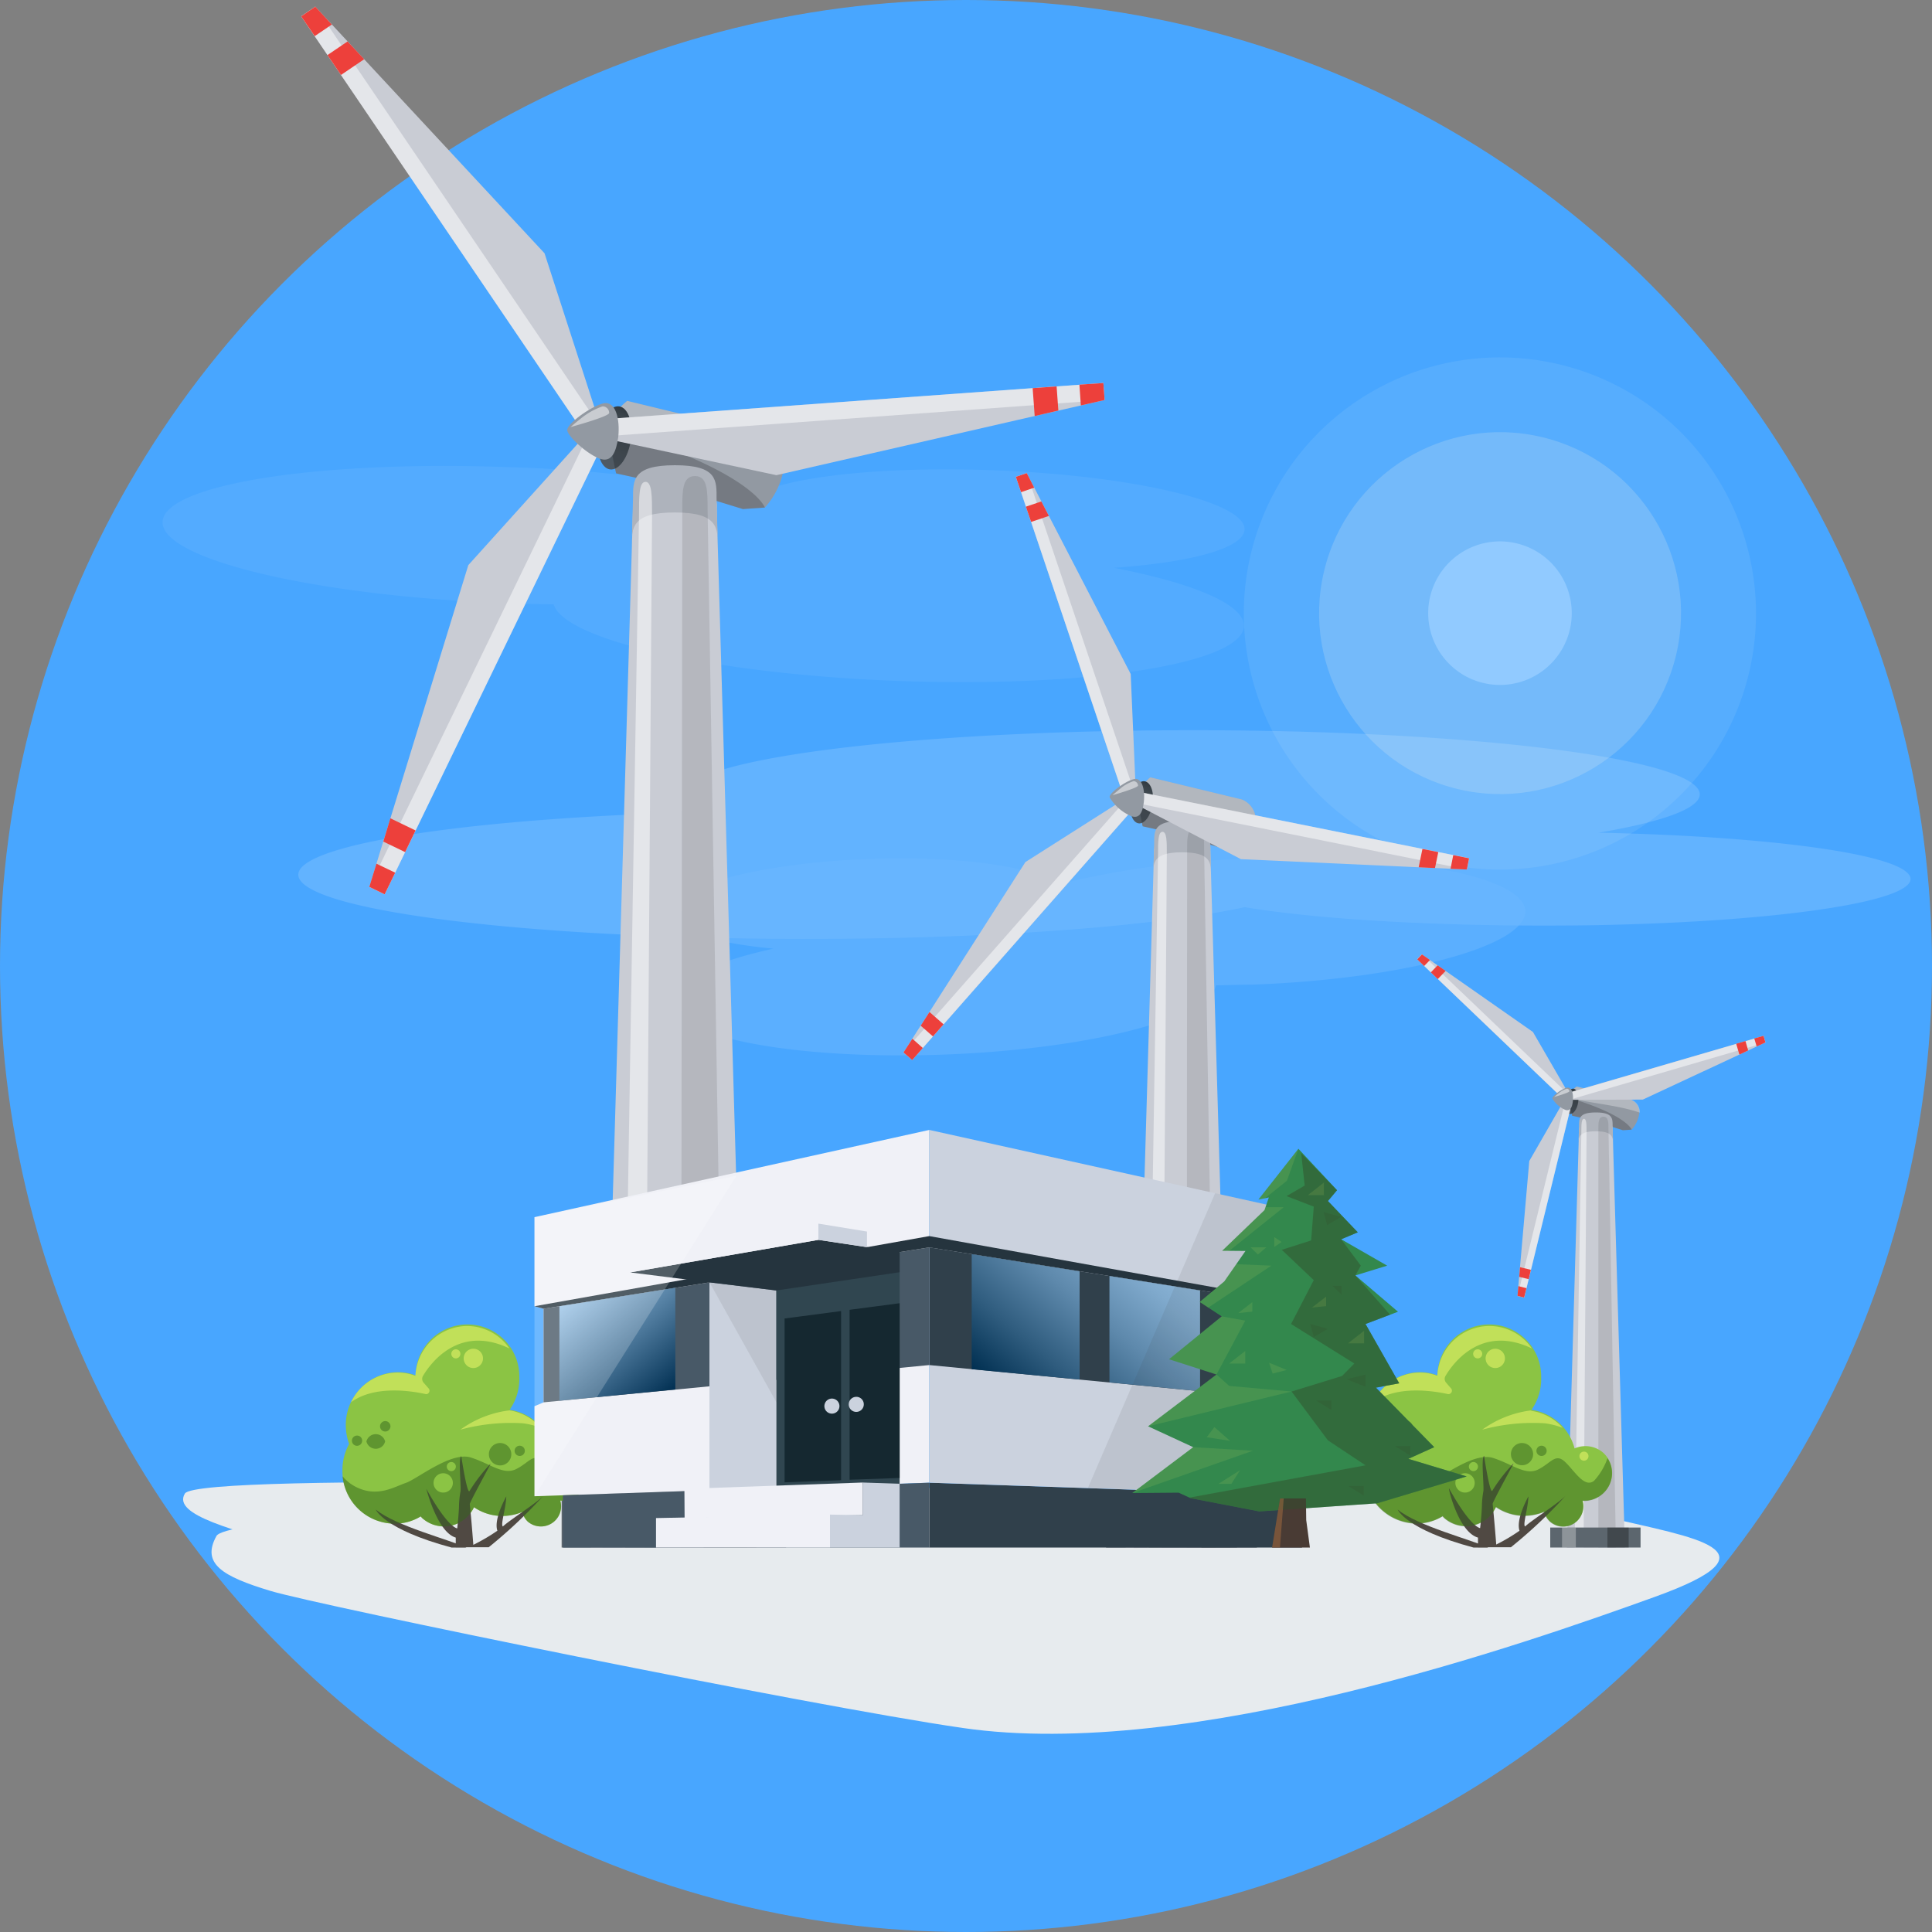 <svg xmlns="http://www.w3.org/2000/svg" xmlns:xlink="http://www.w3.org/1999/xlink" width="200" height="200" viewBox="0 0 200 200">
  <rect x="0" y="0" width="200" height="200" fill="#808080" stroke="none"/>
  <defs>
    <linearGradient id="a" x1="-2742.88" y1="850.4" x2="-2741.83" y2="846.71" gradientTransform="translate(3000.83 -316.58) rotate(8.57)" gradientUnits="userSpaceOnUse">
      <stop offset="0" stop-color="#505b64"/>
      <stop offset="0.3" stop-color="#4e5861"/>
      <stop offset="0.53" stop-color="#465058"/>
      <stop offset="0.73" stop-color="#384148"/>
      <stop offset="0.91" stop-color="#262c31"/>
      <stop offset="1" stop-color="#1a1f23"/>
    </linearGradient>
    <linearGradient id="b" x1="-2851.8" y1="799.75" x2="-2849.18" y2="790.58" xlink:href="#a"/>
    <linearGradient id="c" x1="-2791.83" y1="827.55" x2="-2790.07" y2="821.38" xlink:href="#a"/>
    <linearGradient id="d" x1="125.63" y1="127.78" x2="108.4" y2="148.3" gradientUnits="userSpaceOnUse">
      <stop offset="0" stop-color="#9cc5e8"/>
      <stop offset="0.12" stop-color="#94bee1"/>
      <stop offset="0.31" stop-color="#80aacd"/>
      <stop offset="0.53" stop-color="#5e89ac"/>
      <stop offset="0.78" stop-color="#2f5c7e"/>
      <stop offset="1" stop-color="#002f51"/>
    </linearGradient>
    <linearGradient id="e" x1="68.69" y1="144.86" x2="59.48" y2="133.9" gradientUnits="userSpaceOnUse">
      <stop offset="0" stop-color="#002f51"/>
      <stop offset="0.11" stop-color="#124063"/>
      <stop offset="1" stop-color="#9cc5e8"/>
    </linearGradient>
  </defs>
  <g style="isolation: isolate">
    <g>
      <circle cx="100" cy="100" r="100" style="fill: #48a6ff"/>
      <g>
        <path d="M28,164.69c5,1.51,55.76,11.89,71.67,14.19,23.61,3.43,58.14-8.71,71.63-13.57s3.77-6.16-4.73-8.2S94.12,154,94.12,154,24,156.14,22.41,159,23,163.18,28,164.69Z" style="fill: #e7ebee;mix-blend-mode: multiply"/>
        <path d="M30.15,160.2C35.72,162,72.38,170.75,86.43,173s52.11-4.81,64-8.4,4-5.25-4.09-6.93c-7.83-1.63-58.49-3.62-58.49-3.62s-67.31-1.72-68.71.56S24.57,158.41,30.15,160.2Z" style="fill: #e7ebee;mix-blend-mode: multiply"/>
      </g>
      <g style="opacity: 0.2">
        <path d="M129.67,101.93c-1.29,0-2.55.06-3.78.07-.9,3.45-13.13,6.61-28.15,7.17-15.61.58-28.28-1.87-28.31-5.47,0-2.07,4.14-4.06,10.63-5.5-6.37-.57-10.68-2-10.7-3.76,0-2.63,9.19-5.1,20.57-5.52,9.25-.35,17.09.77,19.71,2.61a94.08,94.08,0,0,1,19.94-2.65c15.61-.58,28.29,1.87,28.32,5.47S145.28,101.35,129.67,101.93Z" style="fill: #fff;opacity: 0.5"/>
        <path d="M52.53,62.45c1.63.06,3.22.09,4.78.11,1.14,3.72,16.63,7.22,35.64,7.93,19.76.73,35.79-1.82,35.82-5.71,0-2.23-5.25-4.41-13.46-6,8.06-.57,13.51-2.05,13.53-4,0-2.83-11.64-5.57-26-6.1-11.7-.44-21.62.71-24.93,2.68a138.67,138.67,0,0,0-25.25-3c-19.76-.74-35.8,1.82-35.83,5.7S32.77,61.71,52.53,62.45Z" style="fill: #fff;opacity: 0.3"/>
        <path d="M31.42,91.5c4.14,3.63,30.81,6.15,59.56,5.63,16.49-.3,30.05-1.54,37.87-3.22C137,95.27,150.6,96,164.91,95.78c21-.38,35.51-2.84,32.47-5.49-2.43-2.15-15.75-3.76-31.89-4.09,8-1.36,12-3.1,9.93-4.92-4.14-3.63-30.81-6.15-59.56-5.62s-48.72,3.89-44.59,7.52a6.5,6.5,0,0,0,1.52.87C45.79,84.76,27.45,88,31.42,91.5Z" style="fill: #fff;opacity: 0.7"/>
      </g>
      <g style="opacity: 0.4">
        <path d="M181.78,63.47A26.51,26.51,0,1,1,155.28,37,26.5,26.5,0,0,1,181.78,63.47Z" style="fill: #fffdeb;opacity: 0.2"/>
        <circle cx="155.28" cy="63.47" r="18.73" transform="translate(57.44 199.73) rotate(-76.55)" style="fill: #fffdeb;opacity: 0.5"/>
        <path d="M162.7,63.16A7.43,7.43,0,1,1,155,56.05,7.43,7.43,0,0,1,162.7,63.16Z" style="fill: #fff"/>
      </g>
      <g>
        <g>
          <g>
            <path d="M162.75,115.5l1.62.36L168,117l.91-.06a3.21,3.21,0,0,0,.8-1.75,1.38,1.38,0,0,0-.87-1.34l-5.66-1.37s-.76.58-.76,1.16A13,13,0,0,0,162.75,115.5Z" style="fill: #9299a2"/>
            <path d="M169.75,115.18a1.38,1.38,0,0,0-.87-1.34l-5.66-1.37s-.76.58-.76,1.16C164.25,114.17,167.42,114.37,169.75,115.18Z" style="fill: #fff;opacity: 0.3"/>
            <path d="M163.37,114.12c-.11.72-.51,1.26-.88,1.2s-.59-.68-.48-1.41.5-1.26.88-1.21S163.47,113.39,163.37,114.12Z" style="fill: url(#a)"/>
            <path d="M162.75,115.5l1.62.36L168,117l.91-.06s-.51-1.52-6.49-3.3A13,13,0,0,0,162.75,115.5Z" style="opacity: 0.2"/>
            <g>
              <polygon points="162.52 113.45 158.69 106.83 147.2 98.8 146.71 99.31 162.03 113.96 162.52 113.45" style="fill: #c9ccd4"/>
              <rect x="154.26" y="95.78" width="0.71" height="21.19" transform="translate(-29.13 144.59) rotate(-46.28)" style="fill: #fff;opacity: 0.5"/>
              <polygon points="149.65 100.51 148.84 101.35 148.12 100.66 148.82 99.93 149.65 100.51" style="fill: #ed403b"/>
              <polygon points="148.03 99.38 147.43 100 146.71 99.31 147.2 98.8 148.03 99.38" style="fill: #ed403b"/>
              <polygon points="162.42 113.85 170.06 113.83 182.76 107.91 182.56 107.23 162.22 113.16 162.42 113.85" style="fill: #c9ccd4"/>
              <rect x="161.9" y="110.18" width="21.19" height="0.71" transform="translate(-24.06 52.77) rotate(-16.27)" style="fill: #fff;opacity: 0.5"/>
              <polygon points="180.06 109.17 179.73 108.05 180.69 107.77 180.97 108.74 180.06 109.17" style="fill: #ed403b"/>
              <polygon points="181.85 108.33 181.6 107.5 182.56 107.23 182.76 107.91 181.85 108.33" style="fill: #ed403b"/>
              <polygon points="162.12 113.56 158.31 120.19 157.09 134.15 157.78 134.32 162.81 113.73 162.12 113.56" style="fill: #c9ccd4"/>
              <rect x="149.36" y="123.58" width="21.19" height="0.71" transform="translate(1.58 249.89) rotate(-76.26)" style="fill: #fff;opacity: 0.5"/>
              <polygon points="157.35 131.18 158.48 131.45 158.25 132.42 157.27 132.18 157.35 131.18" style="fill: #ed403b"/>
              <polygon points="157.18 133.14 158.02 133.35 157.78 134.32 157.09 134.15 157.18 133.14" style="fill: #ed403b"/>
            </g>
            <path d="M162.82,114c.08-.75-.1-1.54-.64-1.4s-1.51.87-1.48,1.12a2.89,2.89,0,0,0,1.31,1.16C162.57,115.09,162.76,114.57,162.82,114Z" style="fill: #9299a2"/>
            <path d="M162.19,112.7c.13,0,.28.12.27.27s-1.58.59-1.58.59.46-.39.63-.51A2.94,2.94,0,0,1,162.19,112.7Z" style="fill: #fff;opacity: 0.5"/>
            <g>
              <g>
                <path d="M168.21,160.2l-1.27-43.26h0a1.06,1.06,0,0,0-.6-1,2.06,2.06,0,0,0-1.65-.24,1.46,1.46,0,0,0-1.23,1.27h0l-1.26,43.26Z" style="fill: #c9ccd4"/>
                <path d="M165.19,117.11c1.81,0,1.8.65,1.8,1.45l-.05-2c0-.78,0-1.4-1.74-1.4s-1.74.62-1.74,1.4l-.06,2C163.4,117.76,163.39,117.11,165.19,117.11Z" style="fill: #aeb3bc"/>
              </g>
              <g style="opacity: 0.5">
                <path d="M167.28,160.2h-1.82l0-43.21c0-.77,0-1.39.53-1.39s.52.62.52,1.39Z" style="opacity: 0.2"/>
              </g>
              <path d="M163,160.2h.93l.31-43c0-.76,0-1.38-.27-1.38s-.27.62-.27,1.38Z" style="fill: #fff;opacity: 0.5"/>
            </g>
            <g>
              <rect x="160.48" y="158.13" width="9.35" height="2.07" style="fill: #5c666e"/>
              <rect x="161.7" y="158.13" width="1.43" height="2.07" style="fill: #fff;opacity: 0.3"/>
              <rect x="166.4" y="158.13" width="2.2" height="2.07" style="opacity: 0.3"/>
            </g>
          </g>
          <g>
            <path d="M63.78,49l4,.89,9.13,2.81,2.27-.16a8,8,0,0,0,2-4.34A3.45,3.45,0,0,0,79,44.91L64.93,41.5s-1.87,1.44-1.87,2.87A32.23,32.23,0,0,0,63.78,49Z" style="fill: #9299a2"/>
            <path d="M81.18,48.24A3.45,3.45,0,0,0,79,44.91L64.93,41.5s-1.87,1.44-1.87,2.87C67.51,45.74,75.39,46.23,81.18,48.24Z" style="fill: #fff;opacity: 0.3"/>
            <path d="M65.3,45.59c-.27,1.8-1.25,3.15-2.17,3s-1.47-1.72-1.2-3.52,1.25-3.14,2.18-3S65.57,43.79,65.3,45.59Z" style="fill: url(#b)"/>
            <path d="M63.78,49l4,.89,9.13,2.81,2.27-.16s-1.28-3.76-16.14-8.21A32.23,32.23,0,0,0,63.78,49Z" style="opacity: 0.2"/>
            <g>
              <polygon points="62.23 44.31 56.37 26.22 32.64 0.69 31.18 1.69 60.77 45.3 62.23 44.31" style="fill: #c9ccd4"/>
              <rect x="45.82" y="-3.36" width="1.77" height="52.7" transform="translate(-4.86 30.18) rotate(-34.15)" style="fill: #fff;opacity: 0.5"/>
              <polygon points="37.7 6.13 35.3 7.76 33.9 5.7 35.98 4.29 37.7 6.13" style="fill: #ed403b"/>
              <polygon points="34.35 2.54 32.58 3.74 31.18 1.69 32.64 0.69 34.35 2.54" style="fill: #ed403b"/>
              <polygon points="61.78 45.22 80.37 49.19 114.35 41.41 114.22 39.65 61.66 43.46 61.78 45.22" style="fill: #c9ccd4"/>
              <rect x="61.65" y="41.55" width="52.7" height="1.77" transform="translate(-2.84 6.48) rotate(-4.15)" style="fill: #fff;opacity: 0.5"/>
              <polygon points="107.11 43.07 106.9 40.18 109.38 40 109.56 42.5 107.11 43.07" style="fill: #ed403b"/>
              <polygon points="111.89 41.97 111.74 39.82 114.22 39.65 114.35 41.41 111.89 41.97" style="fill: #ed403b"/>
              <polygon points="61.21 44.38 48.48 58.5 38.23 91.81 39.82 92.58 62.8 45.15 61.21 44.38" style="fill: #c9ccd4"/>
              <rect x="24.16" y="67.6" width="52.7" height="1.77" transform="translate(-33.14 84.08) rotate(-64.15)" style="fill: #fff;opacity: 0.5"/>
              <polygon points="40.41 84.71 43.02 85.97 41.94 88.21 39.68 87.12 40.41 84.71" style="fill: #ed403b"/>
              <polygon points="38.97 89.41 40.91 90.34 39.82 92.58 38.23 91.81 38.97 89.41" style="fill: #ed403b"/>
            </g>
            <path d="M64,45.25c.2-1.85-.26-3.84-1.6-3.48s-3.77,2.15-3.68,2.78,1.87,2.31,3.25,2.89S63.79,46.72,64,45.25Z" style="fill: #9299a2"/>
            <path d="M62.37,42.07a.67.67,0,0,1,.69.68c0,.37-4,1.46-4,1.46s1.16-1,1.57-1.26A7.07,7.07,0,0,1,62.37,42.07Z" style="fill: #fff;opacity: 0.5"/>
            <g>
              <g>
                <path d="M77.33,160.2,74.19,52.63h0A2.64,2.64,0,0,0,72.69,50a5.23,5.23,0,0,0-4.09-.59,3.63,3.63,0,0,0-3.07,3.18h0L62.37,160.2Z" style="fill: #c9ccd4"/>
                <path d="M69.85,53.05c4.5,0,4.46,1.61,4.46,3.6l-.13-5c0-1.92.11-3.49-4.31-3.49s-4.34,1.57-4.34,3.49l-.14,5C65.39,54.66,65.35,53.05,69.85,53.05Z" style="fill: #aeb3bc"/>
              </g>
              <g style="opacity: 0.5">
                <path d="M75,160.2H70.5l.13-107.47c0-1.91,0-3.45,1.31-3.45s1.31,1.54,1.31,3.45Z" style="opacity: 0.2"/>
              </g>
              <path d="M64.41,160.2h2.33L67.5,53.31c0-1.9,0-3.43-.68-3.43s-.67,1.53-.67,3.43Z" style="fill: #fff;opacity: 0.5"/>
            </g>
            <g>
              <rect x="58.14" y="155.05" width="23.24" height="5.15" style="fill: #5c666e"/>
              <rect x="61.16" y="155.05" width="3.56" height="5.15" style="fill: #fff;opacity: 0.3"/>
              <rect x="72.85" y="155.05" width="5.46" height="5.15" style="opacity: 0.3"/>
            </g>
          </g>
          <g>
            <path d="M118.29,85.54l2.7.6L127.13,88l1.52-.11A5.37,5.37,0,0,0,130,85a2.31,2.31,0,0,0-1.45-2.24l-9.47-2.29s-1.25,1-1.25,1.93A21.84,21.84,0,0,0,118.29,85.54Z" style="fill: #9299a2"/>
            <path d="M130,85a2.31,2.31,0,0,0-1.45-2.24l-9.47-2.29s-1.25,1-1.25,1.93C120.8,83.33,126.09,83.66,130,85Z" style="fill: #fff;opacity: 0.3"/>
            <path d="M119.31,83.23c-.18,1.21-.83,2.11-1.46,2s-1-1.14-.8-2.35.84-2.12,1.46-2S119.5,82,119.31,83.23Z" style="fill: url(#c)"/>
            <path d="M118.29,85.54l2.7.6L127.13,88l1.52-.11s-.86-2.53-10.84-5.51A21.84,21.84,0,0,0,118.29,85.54Z" style="opacity: 0.2"/>
            <g>
              <g>
                <path d="M127.4,160.2,125.29,88h0a1.78,1.78,0,0,0-1-1.73,3.5,3.5,0,0,0-2.75-.4A2.42,2.42,0,0,0,119.47,88h0l-2.11,72.25Z" style="fill: #c9ccd4"/>
                <path d="M122.37,88.23c3,0,3,1.09,3,2.42l-.08-3.32c0-1.3.07-2.35-2.9-2.35s-2.91,1-2.91,2.35l-.1,3.32C119.37,89.32,119.35,88.23,122.37,88.23Z" style="fill: #aeb3bc"/>
              </g>
              <g style="opacity: 0.5">
                <path d="M125.85,160.2h-3L122.89,88c0-1.28,0-2.32.89-2.32s.87,1,.87,2.32Z" style="opacity: 0.2"/>
              </g>
              <path d="M118.72,160.2h1.56l.51-71.79c0-1.27,0-2.3-.45-2.3s-.46,1-.46,2.3Z" style="fill: #fff;opacity: 0.5"/>
            </g>
            <g>
              <rect x="114.5" y="156.74" width="15.61" height="3.46" style="fill: #5c666e"/>
              <rect x="116.53" y="156.74" width="2.39" height="3.46" style="fill: #fff;opacity: 0.3"/>
              <rect x="124.38" y="156.74" width="3.67" height="3.46" style="opacity: 0.3"/>
            </g>
            <g>
              <polygon points="117.14 83.04 128.46 88.94 151.85 90.01 152.08 88.85 117.38 81.88 117.14 83.04" style="fill: #c9ccd4"/>
              <rect x="134.02" y="68.25" width="1.19" height="35.4" transform="translate(23.84 200.99) rotate(-78.64)" style="fill: #fff;opacity: 0.5"/>
              <polygon points="146.86 89.78 147.25 87.88 148.89 88.21 148.55 89.86 146.86 89.78" style="fill: #ed403b"/>
              <polygon points="150.16 89.94 150.44 88.52 152.08 88.85 151.85 90.01 150.16 89.94" style="fill: #ed403b"/>
              <polygon points="116.92 82.39 106.15 89.24 93.53 108.95 94.43 109.74 117.82 83.17 116.92 82.39" style="fill: #c9ccd4"/>
              <rect x="87.98" y="95.47" width="35.4" height="1.19" transform="translate(-36.26 111.89) rotate(-48.64)" style="fill: #fff;opacity: 0.5"/>
              <polygon points="96.22 104.76 97.68 106.04 96.58 107.29 95.31 106.18 96.22 104.76" style="fill: #ed403b"/>
              <polygon points="94.45 107.53 95.53 108.49 94.43 109.74 93.53 108.95 94.45 107.53" style="fill: #ed403b"/>
              <polygon points="117.6 82.53 117.05 69.77 106.29 48.98 105.16 49.36 116.47 82.9 117.6 82.53" style="fill: #c9ccd4"/>
              <rect x="110.79" y="48.24" width="1.19" height="35.4" transform="translate(-15.23 39.04) rotate(-18.63)" style="fill: #fff;opacity: 0.5"/>
              <polygon points="108.58 53.41 106.74 54.03 106.2 52.45 107.8 51.91 108.58 53.41" style="fill: #ed403b"/>
              <polygon points="107.06 50.48 105.7 50.95 105.16 49.36 106.29 48.98 107.06 50.48" style="fill: #ed403b"/>
            </g>
            <path d="M118.41,83c.13-1.25-.17-2.58-1.07-2.34s-2.53,1.45-2.47,1.87a4.66,4.66,0,0,0,2.18,1.93C118,84.85,118.3,84,118.41,83Z" style="fill: #9299a2"/>
            <path d="M117.35,80.86c.22,0,.46.21.46.46s-2.65,1-2.65,1,.78-.66,1-.84A4.37,4.37,0,0,1,117.35,80.86Z" style="fill: #fff;opacity: 0.5"/>
          </g>
        </g>
        <g>
          <path d="M166,150.42a2.8,2.8,0,0,0-3-.48,5.45,5.45,0,0,0-4.46-4,5.52,5.52,0,0,0,1-3.36,5.37,5.37,0,0,0-10.74-.2,5.07,5.07,0,0,0-1.95-.33,5.45,5.45,0,0,0-5.22,5.66,5.79,5.79,0,0,0,.34,1.77,5.52,5.52,0,0,0-.7,2.86,5.44,5.44,0,0,0,5.53,5.35,5.17,5.17,0,0,0,2.55-.75l.13.15a3.42,3.42,0,0,0,5.39-1.1,5.2,5.2,0,0,0,3.1.9,5.47,5.47,0,0,0,1.9-.41,2,2,0,0,0,.58,1,2.07,2.07,0,0,0,2.91-.14,2.1,2.1,0,0,0,.47-2,2.9,2.9,0,0,0,2.29-.92A2.84,2.84,0,0,0,166,150.42Z" style="fill: #8bc444"/>
          <g>
            <path d="M153,159.17c0,.4,0,.73,0,1h3.41a50.08,50.08,0,0,0,5.7-5.37c-.7.77-3.64,2.63-4.23,3.22-.27-.16.3-1.85.34-3.11,0,0-1.33,2.35-.92,3.55a18.9,18.9,0,0,1-2.41,1.43c-.15-1.94-.28-3.28-.37-4.21,0-.23,2.27-4.33,2.15-4.18a16.68,16.68,0,0,0-2.18,2.81c-.25.45-.86-3.6-.86-3.6-.32.26,0,3-.07,3.65a10.08,10.08,0,0,0-.15,1.36c0,.56-.12,1.91-.19,2.47-.6-.14-1.77-1.49-3.22-4.12C149.92,154.1,151,158.61,153,159.17Z" style="fill: #504943"/>
            <path d="M152.53,160.2h1.53c-1.74-.81-7.33-2.24-9.37-3.93C144.69,156.27,145.49,158.31,152.53,160.2Z" style="fill: #504943"/>
          </g>
          <path d="M155.79,140.62a1,1,0,1,1-1-1A1,1,0,0,1,155.79,140.62Z" style="fill: #f9fd6f;opacity: 0.5"/>
          <path d="M153.44,140.15a.47.47,0,1,1-.47-.47A.47.47,0,0,1,153.44,140.15Z" style="fill: #f9fd6f;opacity: 0.5"/>
          <path d="M164.44,150.74a.47.47,0,1,1-.47-.47A.47.47,0,0,1,164.44,150.74Z" style="fill: #f9fd6f;opacity: 0.5"/>
          <g style="opacity: 0.5">
            <path d="M146.78,157.73a5.17,5.17,0,0,0,2.55-.75l.13.15a3.42,3.42,0,0,0,5.39-1.1,5.2,5.2,0,0,0,3.1.9,5.47,5.47,0,0,0,1.9-.41,2,2,0,0,0,.58,1,2.07,2.07,0,0,0,2.91-.14,2.1,2.1,0,0,0,.47-2,2.9,2.9,0,0,0,2.29-.92,2.85,2.85,0,0,0,.31-3.51,6.81,6.81,0,0,1-1.39,2.34c-1,.79-2-1-3-1.95s-1.43.09-2.77.77-2.67-.54-4.71-1.19-5.58,2.24-6.73,2.63-2.88,1.44-5,.48a4.43,4.43,0,0,1-1.54-1.18A5.44,5.44,0,0,0,146.78,157.73Z" style="fill: #34651c"/>
            <path d="M158.71,150.53a1.15,1.15,0,1,1-1.15-1.15A1.16,1.16,0,0,1,158.71,150.53Z" style="fill: #34651c"/>
            <path d="M145.66,149.22a1,1,0,1,1-1-1A1,1,0,0,1,145.66,149.22Z" style="fill: #34651c"/>
            <path d="M160.11,150.19a.53.53,0,1,1-.53-.53A.53.53,0,0,1,160.11,150.19Z" style="fill: #34651c"/>
            <path d="M143.28,149.13a.53.53,0,1,1-.53-.52A.53.53,0,0,1,143.28,149.13Z" style="fill: #34651c"/>
            <path d="M146.21,147.65a.54.54,0,0,1-1.08,0,.54.54,0,1,1,1.08,0Z" style="fill: #34651c"/>
          </g>
          <path d="M154,137.27a5.43,5.43,0,0,0-5.21,5.15,5.07,5.07,0,0,0-1.95-.33,5.36,5.36,0,0,0-4.67,3.08c2.32-1.73,5.94-1.24,7.7-.86a.35.35,0,0,0,.37-.15.35.35,0,0,0,0-.4l-.54-.63a.59.59,0,0,1-.06-.7c.78-1.31,3.7-5.35,8.94-2.84A5.34,5.34,0,0,0,154,137.27Z" style="fill: #f9fd6f;opacity: 0.5"/>
          <path d="M158.52,146a10.94,10.94,0,0,0-5.08,2,19.93,19.93,0,0,1,6.49-.66,8.12,8.12,0,0,1,1.84.47,5.38,5.38,0,0,0-3.26-1.76Z" style="fill: #f9fd6f;opacity: 0.5"/>
          <path d="M152.66,153.51a1,1,0,1,1-1-1A1,1,0,0,1,152.66,153.51Z" style="fill: #8bc444"/>
          <path d="M153,151.82a.47.47,0,1,1-.47-.47A.47.47,0,0,1,153,151.82Z" style="fill: #8bc444"/>
        </g>
        <g>
          <path d="M60.21,150.42a2.8,2.8,0,0,0-3-.48,5.43,5.43,0,0,0-4.45-4,5.59,5.59,0,0,0,1-3.36,5.37,5.37,0,0,0-10.74-.2,5.12,5.12,0,0,0-2-.33,5.46,5.46,0,0,0-5.22,5.66,5.79,5.79,0,0,0,.34,1.77,5.61,5.61,0,0,0-.69,2.86A5.43,5.43,0,0,0,41,157.73a5.17,5.17,0,0,0,2.55-.75l.13.15a3.39,3.39,0,0,0,4.79-.22,3.43,3.43,0,0,0,.6-.88,5.15,5.15,0,0,0,3.09.9,5.48,5.48,0,0,0,1.91-.41,1.94,1.94,0,0,0,.57,1A2.09,2.09,0,0,0,58,155.34a2.88,2.88,0,0,0,2.29-.92A2.83,2.83,0,0,0,60.21,150.42Z" style="fill: #8bc444"/>
          <g>
            <path d="M47.18,159.17c0,.4,0,.73,0,1h3.41a50.08,50.08,0,0,0,5.7-5.37c-.69.77-3.64,2.63-4.23,3.22-.27-.16.31-1.85.35-3.11,0,0-1.34,2.35-.92,3.55A19.76,19.76,0,0,1,49,159.92c-.15-1.94-.27-3.28-.37-4.21,0-.23,2.27-4.33,2.15-4.18a17.17,17.17,0,0,0-2.17,2.81c-.25.45-.86-3.6-.86-3.6-.33.26,0,3-.08,3.65a10.08,10.08,0,0,0-.15,1.36c0,.56-.12,1.91-.19,2.47-.6-.14-1.76-1.49-3.21-4.12C44.14,154.1,45.25,158.61,47.18,159.17Z" style="fill: #504943"/>
            <path d="M46.74,160.2h1.54c-1.74-.81-7.34-2.24-9.38-3.93C38.9,156.27,39.71,158.31,46.74,160.2Z" style="fill: #504943"/>
          </g>
          <path d="M50,140.62a1,1,0,1,1-1-1A1,1,0,0,1,50,140.62Z" style="fill: #f9fd6f;opacity: 0.5"/>
          <path d="M47.66,140.15a.47.47,0,1,1-.47-.47A.47.47,0,0,1,47.66,140.15Z" style="fill: #f9fd6f;opacity: 0.5"/>
          <path d="M58.65,150.74a.47.47,0,1,1-.47-.47A.47.47,0,0,1,58.65,150.74Z" style="fill: #f9fd6f;opacity: 0.5"/>
          <g style="opacity: 0.5">
            <path d="M41,157.73a5.17,5.17,0,0,0,2.55-.75l.13.15a3.39,3.39,0,0,0,4.79-.22,3.43,3.43,0,0,0,.6-.88,5.15,5.15,0,0,0,3.09.9,5.48,5.48,0,0,0,1.91-.41,1.94,1.94,0,0,0,.57,1A2.09,2.09,0,0,0,58,155.34a2.88,2.88,0,0,0,2.29-.92,2.85,2.85,0,0,0,.32-3.51,6.81,6.81,0,0,1-1.39,2.34c-1,.79-2-1-3-1.95s-1.42.09-2.77.77-2.67-.54-4.71-1.19-5.57,2.24-6.73,2.63S39.15,155,37,154a4.34,4.34,0,0,1-1.54-1.18A5.43,5.43,0,0,0,41,157.73Z" style="fill: #34651c"/>
            <path d="M52.93,150.53a1.16,1.16,0,1,1-1.16-1.15A1.16,1.16,0,0,1,52.93,150.53Z" style="fill: #34651c"/>
            <path d="M39.87,149.22a1,1,0,0,1-1.94,0,1,1,0,0,1,1.94,0Z" style="fill: #34651c"/>
            <path d="M54.33,150.19a.53.53,0,1,1-.53-.53A.53.53,0,0,1,54.33,150.19Z" style="fill: #34651c"/>
            <path d="M37.49,149.13a.53.53,0,1,1-.52-.52A.52.52,0,0,1,37.49,149.13Z" style="fill: #34651c"/>
            <path d="M40.42,147.65a.54.54,0,0,1-.54.54.54.54,0,0,1-.54-.54.55.55,0,0,1,.54-.54A.54.54,0,0,1,40.42,147.65Z" style="fill: #34651c"/>
          </g>
          <path d="M48.21,137.27A5.43,5.43,0,0,0,43,142.42a5.31,5.31,0,0,0-2-.33,5.37,5.37,0,0,0-4.67,3.08c2.33-1.73,6-1.24,7.71-.86a.32.32,0,0,0,.36-.15.35.35,0,0,0,0-.4l-.55-.63a.6.6,0,0,1-.06-.7c.78-1.31,3.71-5.35,8.94-2.84A5.32,5.32,0,0,0,48.21,137.27Z" style="fill: #f9fd6f;opacity: 0.5"/>
          <path d="M52.74,146a10.87,10.87,0,0,0-5.08,2,19.9,19.9,0,0,1,6.48-.66,7.87,7.87,0,0,1,1.84.47A5.32,5.32,0,0,0,52.73,146Z" style="fill: #f9fd6f;opacity: 0.5"/>
          <path d="M46.88,153.51a1,1,0,1,1-1-1A1,1,0,0,1,46.88,153.51Z" style="fill: #8bc444"/>
          <path d="M47.19,151.82a.47.47,0,1,1-.47-.47A.47.47,0,0,1,47.19,151.82Z" style="fill: #8bc444"/>
        </g>
        <g>
          <polygon points="134.78 154.81 96.2 153.49 96.2 160.2 134.78 160.2 134.78 154.81" style="fill: #30404b"/>
          <polygon points="55.33 154.89 96.2 153.49 96.2 116.97 55.33 126 55.33 135.22 56.27 135.48 56.27 145.17 55.33 145.57 55.33 154.89" style="fill: #f0f1f7"/>
          <polygon points="96.2 116.97 96.2 153.49 137.07 154.89 137.07 145.6 136.31 145.19 136.31 135.5 137.07 135.31 137.07 126.02 96.2 116.97" style="fill: #cbd2de"/>
          <polygon points="136.31 135.5 96.2 129.13 96.2 141.31 136.31 145.19 136.31 135.5" style="fill: #30404b"/>
          <polygon points="56.27 135.48 56.27 145.17 96.2 141.31 96.2 129.13 56.27 135.48" style="fill: #485967"/>
          <polygon points="58.27 154.79 96.2 153.49 96.2 160.2 58.27 160.2 58.27 154.79" style="fill: #485967"/>
          <polygon points="56.27 135.48 55.33 135.22 96.2 127.96 137.07 135.31 136.31 135.5 96.2 129.13 56.27 135.48" style="fill: #25343e"/>
          <polygon points="80.37 154.03 73.44 154.27 73.44 132.75 80.37 133.59 80.37 154.03" style="fill: #cbd2de"/>
          <polygon points="93.13 129.62 80.37 131.65 80.37 154.03 93.13 153.6 93.13 129.62" style="fill: #304650"/>
          <polygon points="93.13 134.91 87.95 135.59 87.95 153.18 93.13 153 93.13 134.91" style="fill: #152830"/>
          <polygon points="93.13 129.62 89.75 129.1 70.98 132.44 73.44 132.75 80.37 133.59 93.13 131.7 93.13 129.62" style="fill: #25343e"/>
          <polygon points="81.22 136.49 81.22 153.45 87.07 153.23 87.07 135.72 81.22 136.49" style="fill: #152830"/>
          <polygon points="84.72 128.35 65.23 131.72 73.44 132.75 93.13 129.62 84.72 128.35" style="fill: #25343e"/>
          <polygon points="89.75 127.49 84.72 126.67 84.72 128.35 89.75 129.1 89.75 127.49" style="fill: #cbd2de"/>
          <polygon points="65.23 130.22 84.72 126.67 84.72 128.35 65.23 131.72 65.23 130.22" style="fill: #f0f1f7"/>
          <polygon points="70.87 157.15 89.32 156.85 89.32 153.47 70.85 154.13 70.87 157.15" style="fill: #f0f1f7"/>
          <polygon points="89.32 153.47 89.32 156.85 85.92 156.79 85.92 160.2 93.13 160.2 93.13 156.91 93.13 153.6 89.32 153.47" style="fill: #cbd2de"/>
          <polygon points="67.91 157.15 85.92 156.79 85.92 160.2 67.91 160.2 67.91 157.15" style="fill: #f0f1f7"/>
          <g>
            <path d="M89.42,145.38a.78.78,0,1,1-.78-.78A.77.77,0,0,1,89.42,145.38Z" style="fill: #cbd2de"/>
            <path d="M86.9,145.56a.78.78,0,1,1-.78-.78A.78.78,0,0,1,86.9,145.56Z" style="fill: #cbd2de"/>
          </g>
          <path d="M126.85,144.27l7.64.74v-9.79L126.85,134Zm-12-1.16,9.38.91V133.59l-9.38-1.5Zm-14.26-1.37,11.17,1.07v-11.2l-11.17-1.78Z" style="fill: url(#d)"/>
          <path d="M57.91,135.22V145l12-1.16V133.31Z" style="fill: url(#e)"/>
          <polygon points="137.07 126.02 137.07 154.89 112.62 154.03 125.79 123.52 137.07 126.02" style="fill: #404041;opacity: 0.1"/>
          <polygon points="55.33 126 76.24 121.71 55.33 154.89 55.33 126" style="fill: #fff;opacity: 0.2"/>
          <polygon points="73.45 132.75 80.39 133.59 80.39 145.19 73.45 132.75" style="fill: #404041;opacity: 0.1"/>
        </g>
        <g>
          <polygon points="134.41 118.92 130.27 124.18 131.35 123.96 130.9 125.27 126.52 129.48 128.93 129.5 126.74 132.65 124.19 134.78 126.47 136.27 121.02 140.71 125.93 142.29 118.85 147.65 123.52 149.81 117.21 154.56 122.01 154.52 123.25 155.09 130.36 156.46 142.57 155.62 151.83 152.84 145.79 151.02 148.47 149.81 142.44 143.65 144.85 143.2 141.36 137.06 144.72 135.79 140.31 132.03 143.6 131.02 138.84 128.29 140.56 127.57 137.47 124.33 138.41 123.21 134.41 118.92" style="fill: #33884d"/>
          <polygon points="135.6 160.2 131.69 160.2 132.51 155.12 135.19 155.12 135.22 157.36 135.6 160.2" style="fill: #493b34"/>
          <polygon points="130.36 156.46 142.57 155.62 151.83 152.84 145.79 151.02 148.47 149.81 142.44 143.65 144.85 143.2 141.36 137.06 143.9 136.1 140.31 132.03 140.87 131.02 138.84 128.29 140.56 127.57 137.47 124.33 138.41 123.21 134.7 119.38 135.06 122.73 133.18 123.82 136 124.91 135.73 128.41 132.69 129.38 136 132.52 133.65 137.06 140.2 141.15 138.93 142.44 133.7 144.05 137.46 149.1 141.36 151.69 123.08 155.04 123.25 155.09 130.36 156.46" style="fill: #334f2c;opacity: 0.5"/>
          <g style="opacity: 0.2">
            <polygon points="125.93 142.29 118.85 147.65 133.7 144.05 127.25 143.47 125.93 142.29" style="fill: #f9fd6f;opacity: 0.5"/>
            <polygon points="126.47 136.27 121.02 140.71 125.93 142.29 128.91 136.71 126.47 136.27" style="fill: #f9fd6f;opacity: 0.5"/>
            <polygon points="124.19 134.78 125.08 135.36 131.61 131.02 127.98 130.87 126.74 132.65 124.19 134.78" style="fill: #f9fd6f;opacity: 0.5"/>
            <polygon points="123.52 149.81 117.21 154.56 129.7 150.18 123.52 149.81" style="fill: #f9fd6f;opacity: 0.5"/>
            <polygon points="131 124.97 130.9 125.27 126.52 129.48 127.25 129.49 132.89 124.97 131 124.97" style="fill: #f9fd6f;opacity: 0.5"/>
            <polygon points="130.96 124.04 133.22 122.23 134.41 118.92 130.27 124.18 130.96 124.04" style="fill: #f9fd6f;opacity: 0.5"/>
          </g>
          <polygon points="132.5 160.2 132.89 155.12 132.51 155.12 131.69 160.2 132.5 160.2" style="fill: #a86f41;opacity: 0.5"/>
          <g style="opacity: 0.2">
            <polygon points="128.18 135.93 129.64 134.8 129.64 135.78 128.18 135.93" style="fill: #f9fd6f;opacity: 0.5"/>
            <polygon points="135.81 135.36 137.28 134.23 137.28 135.21 135.81 135.36" style="fill: #f9fd6f;opacity: 0.5"/>
            <polygon points="131.91 128.06 131.91 129.09 132.67 128.57 131.91 128.06" style="fill: #f9fd6f;opacity: 0.5"/>
            <polygon points="127.25 141.15 128.91 141.15 128.91 139.85 127.25 141.15" style="fill: #f9fd6f;opacity: 0.5"/>
            <polygon points="135.39 123.72 137.05 123.72 137.05 122.42 135.39 123.72" style="fill: #f9fd6f;opacity: 0.5"/>
            <polygon points="139.55 139.06 141.21 139.06 141.21 137.76 139.55 139.06" style="fill: #f9fd6f;opacity: 0.5"/>
            <polygon points="127.34 149.16 125.71 147.73 124.92 148.78 127.34 149.16" style="fill: #f9fd6f;opacity: 0.5"/>
            <polygon points="128.37 152.19 127.47 153.61 126.13 153.61 128.37 152.19" style="fill: #f9fd6f;opacity: 0.5"/>
            <polygon points="131.09 129.12 130.22 129.87 129.46 129.12 131.09 129.12" style="fill: #f9fd6f;opacity: 0.5"/>
            <polygon points="131.74 142.19 133.2 141.82 131.38 141.07 131.74 142.19" style="fill: #f9fd6f;opacity: 0.5"/>
          </g>
          <g style="opacity: 0.5">
            <polygon points="146.01 149.7 144.4 149.7 146.01 150.69 146.01 149.7" style="fill: #334f2c;opacity: 0.5"/>
            <polygon points="137.83 144.97 136.22 144.97 137.83 145.96 137.83 144.97" style="fill: #334f2c;opacity: 0.5"/>
            <polygon points="141.18 153.83 139.57 153.83 141.18 154.82 141.18 153.83" style="fill: #334f2c;opacity: 0.5"/>
            <polygon points="141.36 142.29 139.4 142.78 141.36 143.56 141.36 142.29" style="fill: #334f2c;opacity: 0.5"/>
            <polygon points="135.64 137.06 137.46 137.56 136 138.41 135.64 137.06" style="fill: #334f2c;opacity: 0.5"/>
            <polygon points="137.02 125.47 138.84 125.97 137.38 126.82 137.02 125.47" style="fill: #334f2c;opacity: 0.5"/>
            <polygon points="138.89 133.11 137.93 133.11 138.89 134.03 138.89 133.11" style="fill: #334f2c;opacity: 0.5"/>
          </g>
        </g>
      </g>
      <rect width="200" height="200" style="fill: none"/>
    </g>
  </g>
</svg>
